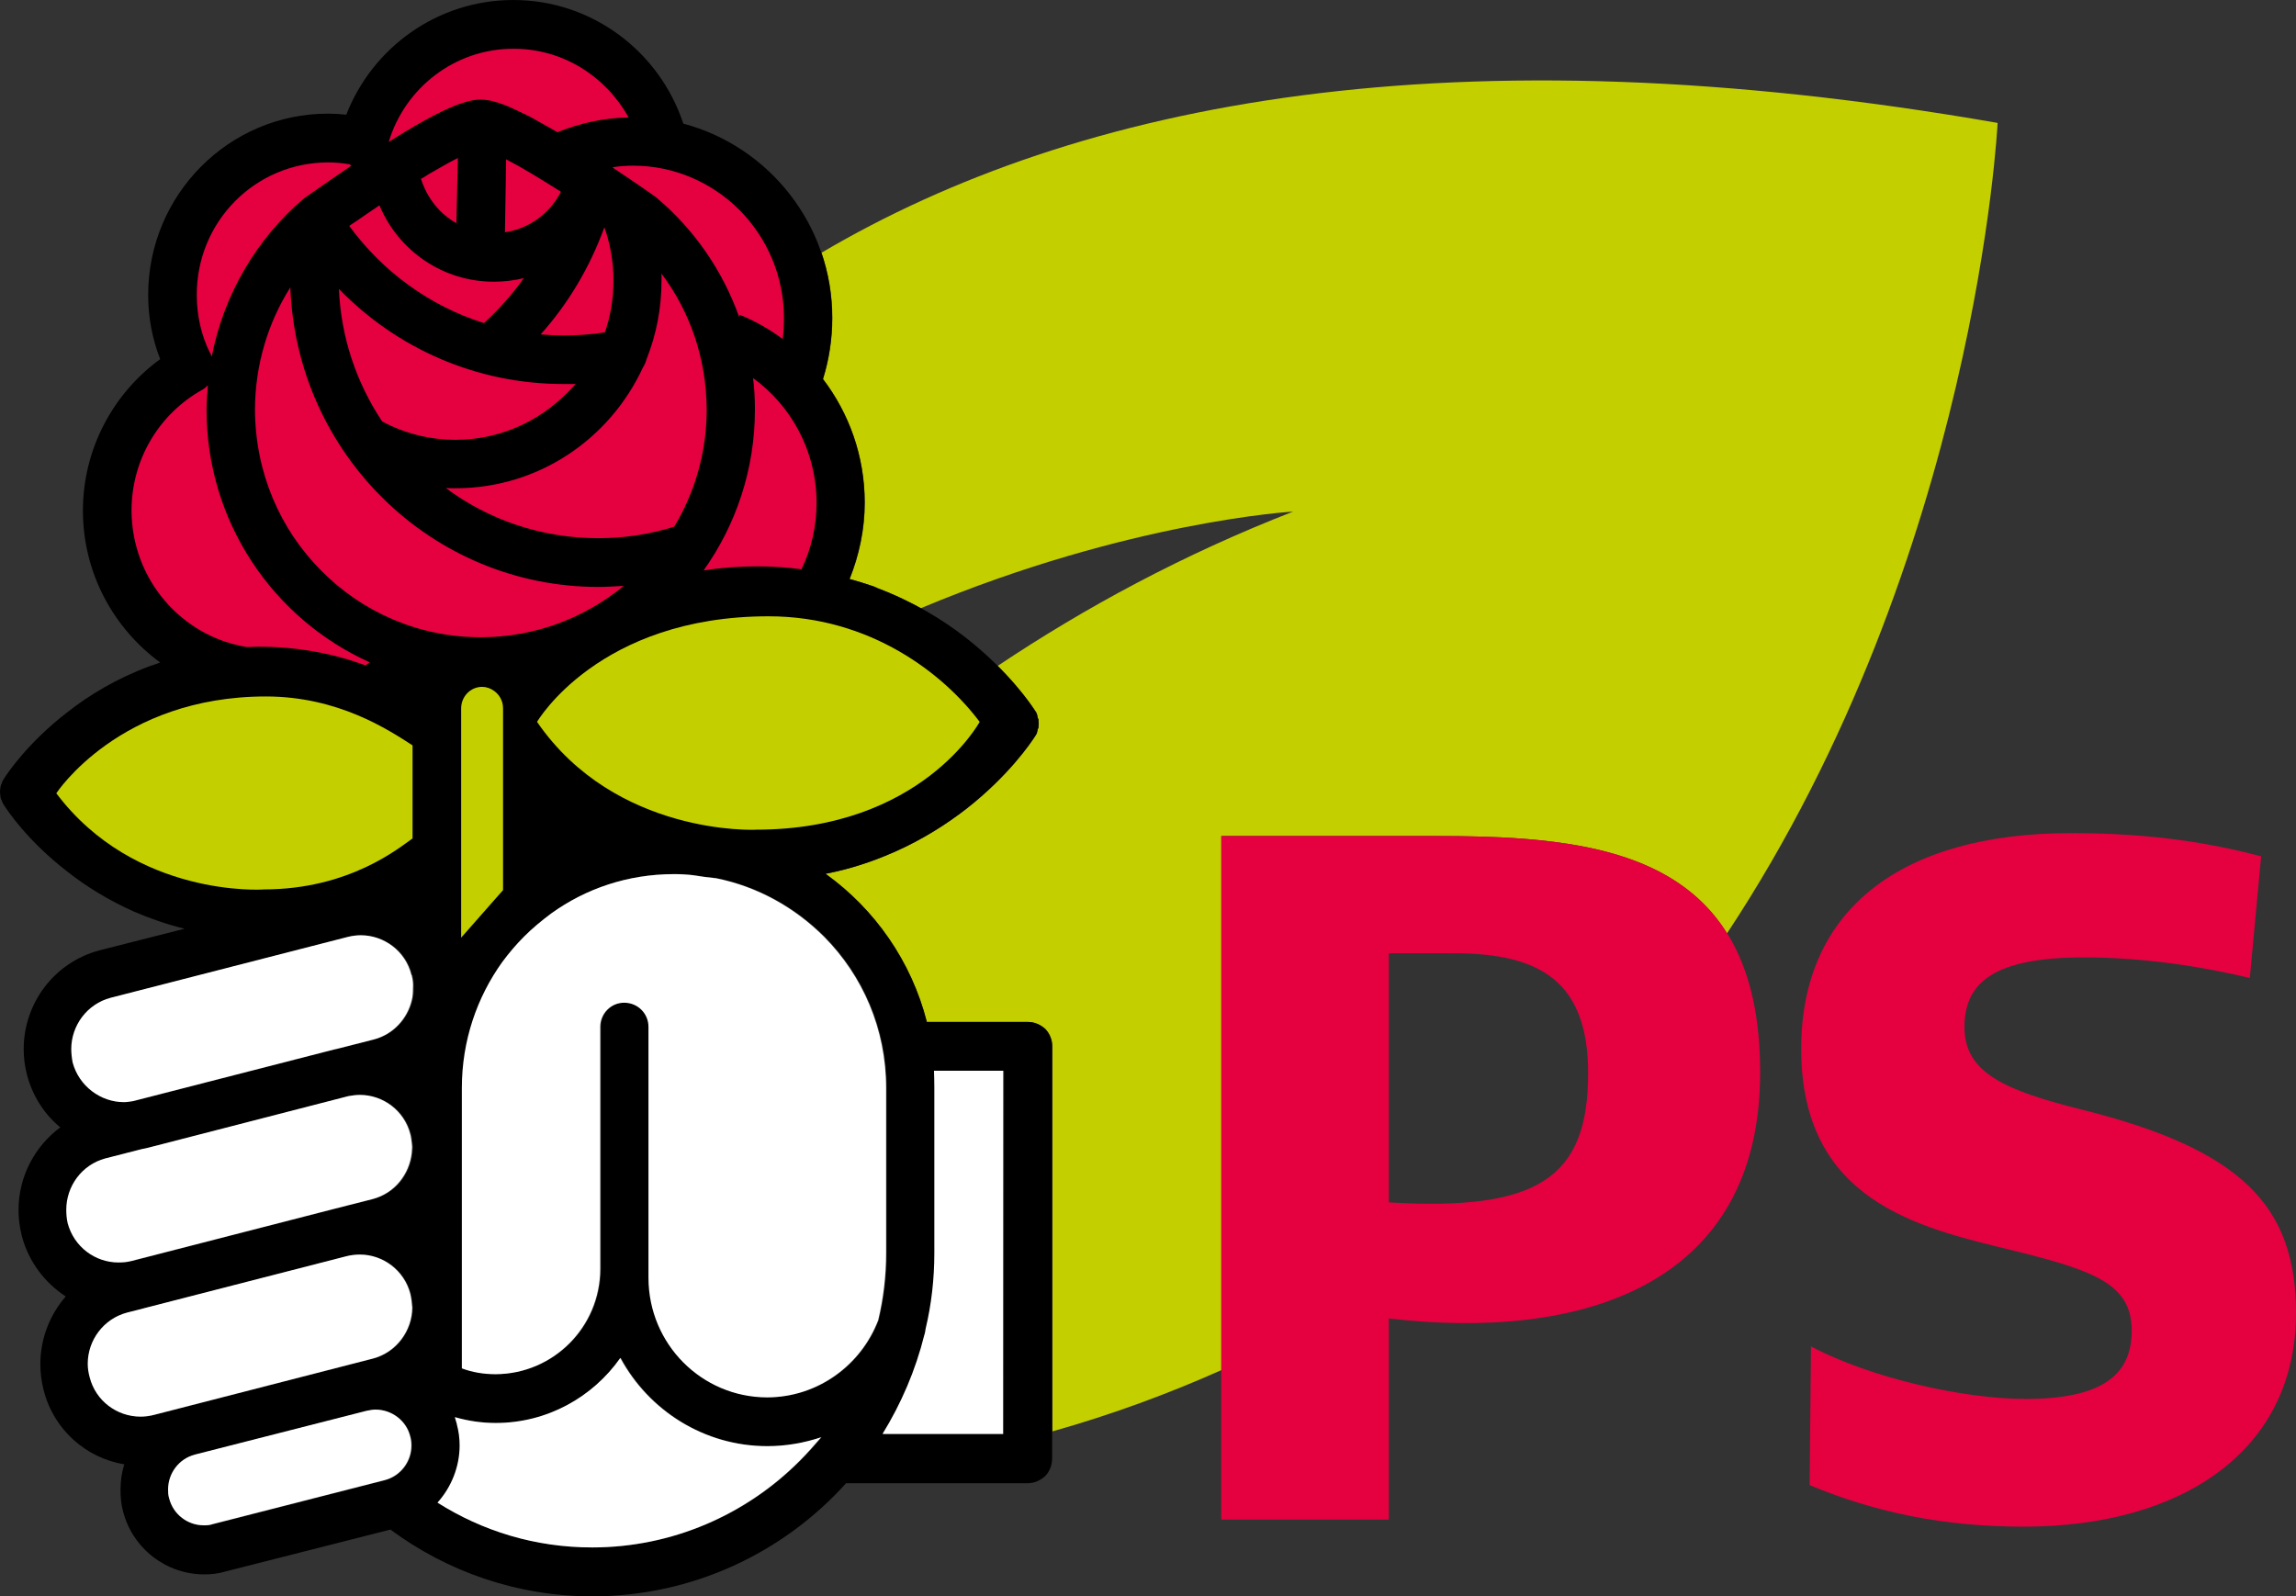 <?xml version="1.0" encoding="utf-8"?>
<!-- Generator: Adobe Illustrator 21.0.0, SVG Export Plug-In . SVG Version: 6.00 Build 0)  -->
<svg version="1.1" id="logo" xmlns="http://www.w3.org/2000/svg" xmlns:xlink="http://www.w3.org/1999/xlink" x="0px" y="0px"
	 viewBox="0 0 1337.3 929.9" style="enable-background:new 0 0 1337.3 929.9;" xml:space="preserve">
<rect x="0" y="0" width="1337.3" height="929.9" fill="#333333" stroke="none"/>
<style type="text/css">
	.st0{fill:#E50040;}
	.st1{fill:#C4CF00;}
	.st2{fill:#FFFFFF;}
</style>
<path class="st0" d="M1054,865.1l0.8-80.8c34.9,18.5,89,30.6,124.9,30.6c43.7,0,61.9-13.3,61.9-39.7c0-27-20.9-35-70.5-47.1
	c-54.4-13.2-122-28.8-122-117.2c0-80.5,57.5-125.6,157.2-125.6c49.7,0,83.3,6.4,110.7,13.5l-6.6,70.9c-24.8-6-59.8-12-96.5-12
	c-51.7,0-69.7,14.1-69.7,40.6c0,26.3,22.8,36.7,68.5,48.1c92.9,23.2,124.6,56.1,124.6,118.4c0,80.3-66.3,124.5-158.6,124.5
	C1132.2,889.3,1092.5,881.1,1054,865.1z"/>
<g>
	<path class="st1" d="M837,487c69.8,0,137,5.6,168.9,56.7c145.4-220,157.6-472.1,157.6-472.1c-317.3-55.3-535.3-12.6-685,75.6
		c4.1,11.9,6.3,24.7,6.3,38c0,12.4-1.9,24.4-5.4,35.6c15.2,19.9,24.3,44.9,24.3,72c0,15.6-3.2,30.6-8.8,44.5c4.8,1.3,9.6,2.8,14,4.3
		c0.5,0.3,1.1,0.5,1.7,0.7c0.2,0.1,0.2,0.1,0.3,0.2c9.2,3.5,17.6,7.5,25.4,11.8C657.6,303.5,753.2,298,753.2,298
		c-63.9,24.9-121,55.7-172.1,89.9c13,13,20.1,23.5,21.5,25.6v0.1l0.2,0.2c0.6,0.7,0.9,1.4,1.2,2c0,0.1,0,0.4,0.1,0.5
		c0.1,0.7,0.4,1.3,0.4,1.9c0.2,0.3,0.2,0.5,0.4,0.8c0.2,1.6,0.2,3.4,0,5c-0.2,0.3-0.2,0.5-0.4,0.7c0,0.6-0.3,1.2-0.4,1.8
		c-0.1,0.3-0.1,0.4-0.1,0.6c-0.3,0.5-0.7,1.2-1.2,2c0,0-0.1,0.1-0.2,0.2c0,0,0,0,0,0.1c-1.9,2.9-14.8,22.3-39.9,41.9
		c-11.4,8.8-25.1,17.6-41.5,24.9c-0.5,0.2-0.9,0.4-1.2,0.5c-11.6,5.1-24.7,9.5-39.1,12.3c28.7,20.6,50,51,59,86.3h58.9
		c3.8,0,7.3,1.6,10.1,4.1c2.6,2.7,4.1,6.4,4.1,10.1v224.3c35-9.9,67.7-22,98.4-35.7V487H837z"/>
</g>
<g>
	<path class="st0" d="M808.9,885.2h-97.6V487H837c96.6,0,188.2,10.6,188.2,137.6c0,124.7-104.4,156.5-216.3,143.4V885.2L808.9,885.2
		z M808.9,555.3v145.1c86.9,5.2,116.1-14.2,116.1-75.2c0-52.9-27.2-69.9-78.1-69.9L808.9,555.3L808.9,555.3z"/>
</g>
<g>
	<path d="M608.8,599.4c-2.7-2.5-6.3-4.1-10.1-4.1h-58.9c-9-35.3-30.3-65.7-59-86.3c14.5-2.8,27.5-7.2,39.1-12.3
		c0.4-0.1,0.7-0.3,1.2-0.5c16.4-7.3,30.1-16.1,41.5-24.9c25.1-19.6,38-39,39.9-41.9c0-0.1,0-0.1,0-0.1c0.1-0.1,0.2-0.2,0.2-0.2
		c0.6-0.8,0.9-1.5,1.2-2c0-0.2,0-0.3,0.1-0.6c0.1-0.6,0.4-1.2,0.4-1.8c0.2-0.2,0.2-0.5,0.4-0.7c0.2-1.7,0.2-3.4,0-5
		c-0.2-0.3-0.2-0.4-0.4-0.8c0-0.5-0.3-1.2-0.4-1.9c-0.1-0.1-0.1-0.4-0.1-0.5c-0.3-0.6-0.7-1.3-1.2-2l-0.2-0.2v-0.1
		c-1.9-3-14.8-22.3-39.9-42c-13.7-10.7-31-21.2-51.8-29c-0.1-0.1-0.1-0.1-0.3-0.2c-0.6-0.3-1.1-0.4-1.7-0.7c-4.5-1.5-9.2-3.1-14-4.3
		c5.5-13.9,8.8-28.9,8.8-44.5c0-27.1-9.1-52-24.3-72c3.5-11.2,5.4-23.2,5.4-35.6c0-54.3-36.8-99.9-86.7-113.2
		c-13.8-41.9-53.1-72-99-72c-44.2,0-82.1,27.7-97.3,66.8c-3.5-0.4-7.1-0.6-10.7-0.6c-57.6,0-104.6,47.1-104.7,105.5
		c0,13.1,2.4,25.7,7,37.5c-27.1,19.7-45,52-45,88.3s17.9,68.6,45,88.4c-1.7,0.6-3.4,1.3-5,1.8c-0.2,0-0.5,0-0.6,0.2l-0.4,0.1
		c-19.4,7.2-35.6,17-48.1,26.9C16,432.8,4.3,450.5,2.5,453.3c-0.1,0.2-0.1,0.3-0.3,0.4c-0.3,0.6-0.6,1.2-1,1.9
		c-0.1,0.2-0.1,0.5-0.1,0.7c-0.5,0.5-0.5,1.2-0.8,1.9v0.5c-0.4,1.7-0.4,3.4,0,5.2v0.6c0.3,0.7,0.3,1.3,0.8,1.9c0,0.2,0,0.4,0.1,0.6
		c0.4,0.6,0.7,1.3,1,1.9c0.2,0.1,0.2,0.1,0.3,0.3c1.7,2.8,13.5,20.6,36.7,38.5c10.5,8.3,23.5,16.5,39,23.4
		c9.1,3.9,18.8,7.3,29.3,9.9l-49.6,12.6c-26.6,7.1-44.1,31.1-44.1,57.5c0,4.9,0.6,9.9,1.9,14.9c3.3,12.6,10.2,23.1,19.4,30.7
		c-15,11.2-24.3,28.8-24.3,48.1c0,4.9,0.6,10,1.9,15.1c4,15.2,13.5,27.4,25.6,35.3c-9.3,10.7-14.8,24.6-14.8,39.4
		c0,4.9,0.6,9.9,1.9,15.1c5.9,23.3,24.8,39.6,47,43.3c-1.5,4.7-2.2,9.7-2.2,14.8c0,4.1,0.3,8.2,1.4,12.3c5.6,22.2,25.5,37,47.3,37
		c4,0,8.1-0.4,12.1-1.6l96.4-24.5c33,24.4,73.6,38.9,117.8,38.9c58.3-0.1,111.1-25.4,147.6-65.9h105.8c3.8,0,7.3-1.6,10.1-4.1
		c2.6-2.6,4.1-6.4,4.1-10.2v-240C612.8,605.9,611.4,602.1,608.8,599.4z M224.4,862.3l-100.1,25.6c-1.9,0.6-3.6,0.7-5.3,0.7
		c-9.2,0-17.6-6.2-20.1-15.7c-0.6-1.8-0.6-3.5-0.6-5.3c0-9.2,6-17.7,15.6-20.2l100-25.5c2.1-0.4,3.6-0.7,5.2-0.7
		c9.3,0,17.9,6.3,20.1,15.6c0.5,1.7,0.7,3.6,0.7,5.3C240,851.3,233.8,859.8,224.4,862.3z M217.5,791.4L90,824.2
		c-2.7,0.7-5.5,1-7.8,1c-13.6,0-26.1-9.1-29.6-23c-0.7-2.6-1.1-5.3-1.1-7.8c0-13.7,9.2-26.2,22.9-29.8l9.8-2.5
		c0-0.1,0.3-0.1,0.3-0.1L202,731.8c2.8-0.6,5.5-1,8-1c13.4,0,25.9,9.2,29.4,23c0.6,2.7,0.9,5.2,1.1,7.9
		C240.3,775.2,231.3,787.9,217.5,791.4z M240.3,671.6c-1.4,12.5-9.8,23.5-22.9,26.9l-22.4,5.7L77.2,734.5c-2.6,0.7-5.2,0.9-7.8,0.9
		c-13.4,0-25.8-9-29.5-22.9c-0.6-2.8-0.8-5.3-0.8-7.8c0-13.7,9-26.2,22.7-29.9l21.5-5.5c1.4-0.2,2.8-0.5,4.1-0.9l116-29.9
		c2.3-0.4,4.4-0.7,6.7-0.7c13.4,0,25.9,9.1,29.4,23c0.6,1.8,0.6,3.8,0.9,5.7c0,0.6,0.2,1.5,0.2,2.1
		C240.5,669.6,240.3,670.6,240.3,671.6z M240.3,582.7c-2.6,10.8-10.8,19.8-22.1,22.8l-20.4,5.2c-1,0.3-1.9,0.5-3,0.7L78,641.4
		c-2.1,0.3-3.7,0.6-5.4,0.6c-13.5,0-26.1-9.3-29.8-23.1c-0.6-2.8-0.8-5.4-0.8-7.8c0-13.7,9.2-26.3,23-29.9l137.9-35.4
		c2.7-0.7,5.3-1,7.7-1c13.5,0,26.1,9.2,29.5,23.1c0.3,0.3,0.3,0.5,0.3,0.8c0.6,2.3,0.7,4.7,0.7,6.9
		C241.1,578.1,240.9,580.4,240.3,582.7z M466,851.1c-31,31-73.9,50.3-120.7,50.3c-33.3,0-64-9.5-90.1-26.1
		c8-8.9,12.9-20.8,12.9-33.3c0-4-0.4-8.2-1.6-12.2v-0.2c-0.4-1.4-0.8-2.6-1.2-4.1c7.6,2.2,15.7,3.4,23.8,3.4
		c29.9,0,56.5-15,72.6-37.9c16.5,30.6,48.7,51.4,85.6,51.4c10.9,0,21.5-1.8,31.4-5.2C474.6,842,470.5,846.6,466,851.1z M447.3,813.9
		c-38.2,0-69.2-31.1-69.2-69.7v-5c0-0.1,0-0.1,0-0.1v-141c0-7.8-6.2-14.1-14.2-14.1c-7.7,0-13.9,6.3-13.9,14.1v141
		c-0.1,33.9-27.4,61.2-60.9,61.3c-7,0-13.6-1.2-19.7-3.4V633.7c0-27.5,8.9-52.8,23.6-73.5c3.8-5.1,8.1-10.1,12.6-14.7
		c4.8-4.9,10.1-9.3,15.7-13.4c20.2-14.6,44.8-23,71.6-23c3.9,0,7.9,0.1,11.7,0.7c4.2,0.7,8.4,1.3,12.9,1.7
		c24.3,4.9,45.9,17.1,62.8,34c22.5,22.7,36.2,53.7,36.2,88.2v96.1c0,13.5-1.6,26.6-4.6,39.1C501.9,795.2,476.8,813.9,447.3,813.9z
		 M584.7,835.4h-70.2c10.9-17.7,19.3-37.1,24.4-57.8c0,0,0-0.1,0.1-0.2c0.3-1.1,0.5-2.2,0.6-3.2c3.3-14.2,5.1-29,5.1-44.3v-96.1
		c0-3.4-0.1-6.7-0.2-10h40.3L584.7,835.4L584.7,835.4z"/>
	<path class="st0" d="M438.6,220.2c0.8,6,1.1,12.1,1.1,18.5c0,34.8-11.1,67.2-29.9,93.6c10-1.6,20.4-2.4,31.5-2.4
		c8.7,0,17.4,0.6,25.5,1.7c5.7-11.8,8.8-24.8,8.8-38.8C475.5,262.8,461,236.5,438.6,220.2z M169.1,167.4c-13,20.6-20.5,45-20.6,71.3
		c0.2,36.6,14.6,69.6,38.6,93.7c23.8,24.1,56.6,38.8,92.9,38.8c31.8,0,60.6-11.3,83.3-29.9c-4.9,0.2-9.7,0.6-14.7,0.6
		C251.6,341.9,172.7,264.4,169.1,167.4z M357.3,163.5c0-11-1.8-21.4-5.3-31.1c-8.4,23.2-20.9,44.3-37.1,62.4
		c4.5,0.4,9.1,0.6,13.6,0.6c8.1,0,16.1-0.6,23.8-1.8C355.6,184.2,357.3,174.1,357.3,163.5z M294.8,92.8l-0.7,42.5
		c14.1-2.1,26.2-11,32.6-23.6C315.7,104.7,304.1,97.6,294.8,92.8z M197.4,168.3c1.2,28.4,10.3,54.8,25.2,77.2
		c12.7,6.8,27.2,10.7,42.9,10.7c25.3-0.1,48-10.4,64.8-27.3c1.7-1.6,3.2-3.4,5-5.2c-2.2,0-4.5,0-6.7,0
		C277.1,223.8,230.7,202.6,197.4,168.3z M385.3,159.4c0,1.3,0,2.7,0,4.1c0,16.2-3.1,31.6-8.7,45.7c-0.5,1.8-1.2,3.5-2.2,5
		c-19.2,41.5-60.8,70.2-108.9,70.2c-2.2,0.1-4-0.1-5.8-0.1c24.9,18.5,55.6,29.2,88.9,29.2c15.3,0,30.4-2.4,44.1-6.7
		c11.9-19.8,18.9-43.1,18.9-68.1C411.5,208.9,401.9,181.5,385.3,159.4z M357,97.7c14.3,9.5,25,17.1,25,17.1l0.8,0.7
		c21.6,18.3,38.1,42.1,47.7,69.1l0.4-1.2c9,3.6,17.3,8.4,25,14.1c0.5-4,0.7-8,0.7-12.4c0-24.4-9.9-46.5-25.7-62.6
		c-16-16-37.9-26-62.1-26c-4.1,0-8,0.3-11.9,0.9C357,97.6,357,97.6,357,97.7z M280,58c5.8,0.2,9.6,1.6,14.3,3.3
		c4.6,1.9,9.3,4.2,14.6,6.8c4.9,2.7,10.4,5.8,15.8,8.9c12.9-5.2,26.7-8.3,41.4-8.6c-13.2-23.8-38.1-40-66.9-40
		c-34.3-0.1-63.4,22.9-72.8,54.3c13.8-8.8,28-17,39.4-21.5C270.4,59.6,274.4,58.1,280,58z M245.2,104.2c3.5,11,10.7,20.2,20.6,25.8
		l0.9-38c-5.1,2.6-11,6-17.1,9.5C248.2,102.5,246.8,103.3,245.2,104.2z M281.9,188.2c8.5-7.8,16.4-16.6,23.2-26.2
		c-5.6,1.4-11.5,2.1-17.5,2.1c-29.9,0-55.7-18.3-66.6-44.5c-5.5,3.7-10.5,7.2-14.6,10c-1.2,0.7-2,1.3-3,2
		C222.8,158.1,250.1,178.2,281.9,188.2z M122.6,205.9l0.7,1.9c7.1-36.7,26.5-69.1,53.7-92.2l1-0.7c0.1,0,11.6-8.2,26.8-18.5
		c-0.4-0.1-0.7-0.3-1.2-0.7c-4.1-0.7-8.3-1.1-12.7-1.1c-42.4,0.2-76.3,34.5-76.3,77.1c0,12,2.6,23.4,7.5,33.5L122.6,205.9z
		 M120.3,238.7c0-4.9,0.4-9.6,0.8-14.3c-0.9,1-2,1.9-3.2,2.6c-24.7,13.7-41.3,40.1-41.3,70.5c0.2,40,29,73.2,67.1,79.4
		c2.2,0,4.4-0.2,6.9-0.2c23.5,0,44.4,4.3,62.3,10.9l2.4-1.8C159.3,360.6,120.3,304.2,120.3,238.7z"/>
	<path class="st1" d="M268.6,546.2V412.6c0-6.9,5.5-12.5,12.2-12.5c2.5,0,5,0.9,6.9,2.3c3.2,2.2,5.3,6,5.3,10.1v106L268.6,546.2z"/>
	<path class="st1" d="M312.8,420.5c0,0,35.8-61.5,134.9-61.5c59.3,0,102.1,33.7,122.9,61.5c0,0-34,62.8-130.3,62.8
		C440.3,483.4,358.6,487.1,312.8,420.5z"/>
	<path class="st1" d="M32.8,462.1c0,0,36.7-56.4,122.1-56.4c42.1,0,71.3,19.4,85.4,28.5v54.2c-7.4,5.1-36.5,29.7-86.7,29.7
		C153.6,518.2,78.8,523.2,32.8,462.1z"/>
</g>
<g>
	<path class="st2" d="M511.5,769c3-12.5,4.6-25.6,4.6-39.1v-96.1c0-34.5-13.7-65.5-36.2-88.2c-17-16.9-38.5-29.1-62.8-34
		c-4.4-0.4-8.6-1-12.9-1.7c-3.8-0.5-7.8-0.7-11.7-0.7c-26.8,0-51.4,8.4-71.6,23c-5.6,4.2-10.8,8.5-15.7,13.4
		c-4.6,4.6-8.8,9.6-12.6,14.7c-14.8,20.6-23.6,45.9-23.6,73.5v163.3c6.1,2.3,12.7,3.4,19.7,3.4c33.5-0.2,60.8-27.4,60.9-61.3v-141
		c0-7.8,6.2-14.1,13.9-14.1c8,0,14.2,6.3,14.2,14.1v141c0,0,0,0,0,0.1v5c0,38.6,31,69.7,69.2,69.7
		C476.3,813.9,501.5,795.2,511.5,769z"/>
	<path class="st2" d="M584.3,623.7H544c0.1,3.3,0.2,6.6,0.2,10v96.1c0,15.3-1.7,30.1-5.1,44.3c-0.1,1-0.3,2.1-0.6,3.2
		c-0.1,0.1-0.1,0.2-0.1,0.2c-5.1,20.6-13.5,40.1-24.4,57.8h70.2L584.3,623.7L584.3,623.7z"/>
	<path class="st2" d="M344.9,901.4c46.8,0,89.7-19.2,120.7-50.3c4.5-4.5,8.6-9.1,12.7-13.9c-9.9,3.3-20.5,5.2-31.4,5.2
		c-36.8,0-69.1-20.8-85.6-51.4c-16.1,22.9-42.7,37.9-72.6,37.9c-8.2,0-16.2-1.2-23.8-3.4c0.4,1.5,0.8,2.7,1.2,4.1v0.2
		c1.1,4,1.6,8.2,1.6,12.2c0,12.5-4.9,24.4-12.9,33.3C280.9,891.8,311.5,901.4,344.9,901.4z"/>
	<path class="st2" d="M239.9,666.5c-0.3-1.9-0.4-3.9-0.9-5.7c-3.5-13.9-16-23-29.4-23c-2.4,0-4.4,0.3-6.7,0.7l-116,29.9
		c-1.2,0.3-2.7,0.7-4.1,0.9l-21.5,5.5c-13.7,3.7-22.7,16.2-22.7,29.9c0,2.5,0.2,5.1,0.8,7.8c3.7,13.9,16.1,22.9,29.5,22.9
		c2.6,0,5.2-0.2,7.8-0.9l117.8-30.3l22.4-5.7c13-3.4,21.5-14.5,22.9-26.9c0-1,0.2-2,0.2-3C240.1,668.1,239.9,667.2,239.9,666.5z"/>
	<path class="st2" d="M239,753.8c-3.5-13.8-16-23-29.4-23c-2.6,0-5.3,0.3-8,1L84.1,762c0,0-0.3,0-0.3,0.1l-9.8,2.5
		c-13.7,3.6-22.9,16.1-22.9,29.8c0,2.6,0.4,5.2,1.1,7.8c3.5,13.9,16,23,29.6,23c2.4,0,5.1-0.3,7.8-1l127.5-32.8
		c13.8-3.6,22.9-16.3,23-29.7C239.9,759,239.6,756.5,239,753.8z"/>
	<path class="st2" d="M239.9,568.7c0-0.3,0-0.5-0.3-0.8c-3.4-13.9-16-23.1-29.5-23.1c-2.3,0-5,0.3-7.7,1L64.5,581.2
		c-13.8,3.6-23,16.2-23,29.9c0,2.4,0.3,5.1,0.8,7.8C46,632.7,58.6,642,72.1,642c1.8,0,3.4-0.3,5.4-0.6l116.8-30c1.1-0.3,2-0.4,3-0.7
		l20.4-5.2c11.2-2.9,19.5-12,22.1-22.8c0.6-2.3,0.7-4.5,0.7-7C240.7,573.4,240.5,571,239.9,568.7z"/>
	<path class="st2" d="M218.7,821.1c-1.6,0-3.2,0.3-5.2,0.7l-100,25.5c-9.5,2.5-15.6,11.1-15.6,20.2c0,1.8,0,3.4,0.6,5.3
		c2.4,9.5,10.9,15.7,20.1,15.7c1.7,0,3.4,0,5.3-0.7L224,862.2c9.4-2.4,15.6-11,15.6-20.2c0-1.7-0.2-3.6-0.7-5.3
		C236.6,827.4,228,821.1,218.7,821.1z"/>
</g>
</svg>

